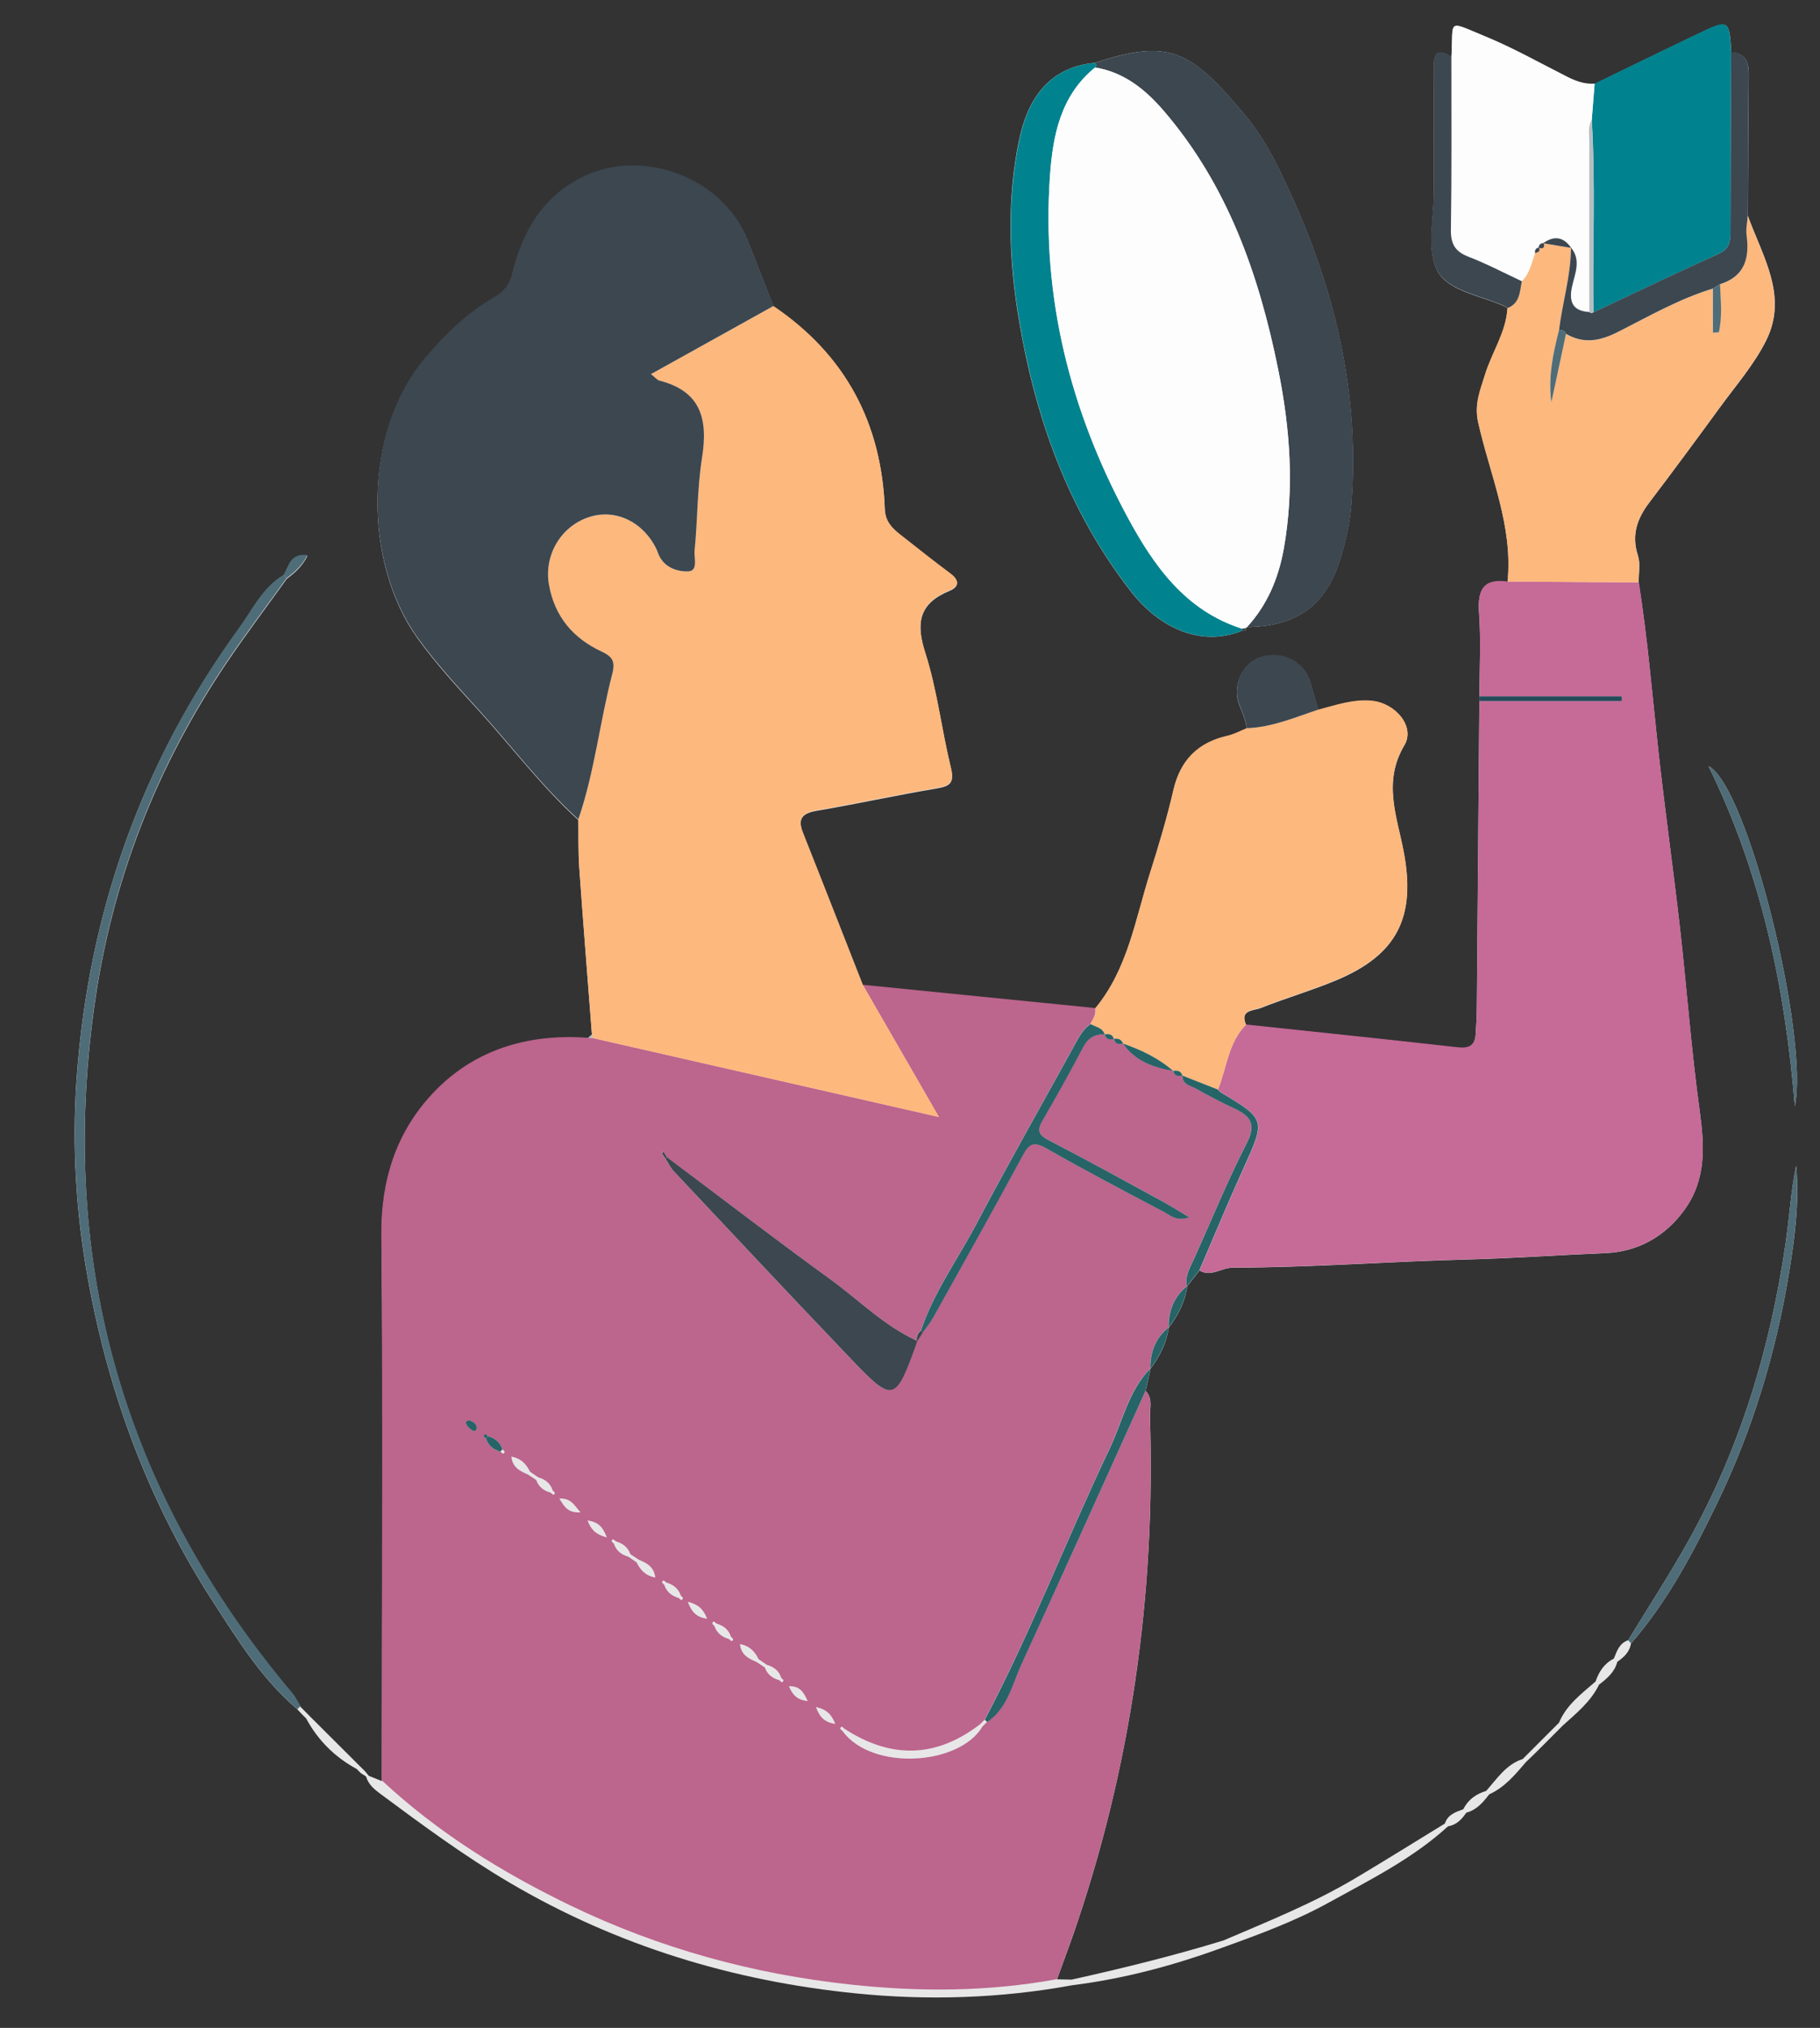 <?xml version="1.0" encoding="utf-8"?>
<!-- Generator: Adobe Illustrator 24.1.3, SVG Export Plug-In . SVG Version: 6.00 Build 0)  -->
<svg version="1.1" id="Layer_1" xmlns="http://www.w3.org/2000/svg" xmlns:xlink="http://www.w3.org/1999/xlink" x="0px" y="0px"
	 viewBox="0 0 230.8 257.1" style="enable-background:new 0 0 230.8 257.1;" xml:space="preserve">
<rect x="0" y="0" width="230.8" height="257.1" fill="#333333" stroke="none"/>
<style type="text/css">
	.st0{fill:#E7E7E7;}
	.st1{fill:#BC658D;}
	.st2{fill:#FDB87E;}
	.st3{fill:#C66A98;}
	.st4{fill:#3C4750;}
	.st5{fill:#00838F;}
	.st6{fill:#FDFDFD;}
	.st7{fill:#4F6D78;}
	.st8{fill:#266467;}
	.st9{fill:#6D848D;}
	.st10{fill:#254A59;}
	.st11{fill:#B7BFC3;}
</style>
<path class="st0" d="M38.28,217.32c0.18,0.18,0.36,0.36,0.54,0.54c1.5,2.78,3.64,4.91,6.41,6.41c0.18,0.18,0.36,0.36,0.54,0.54
	c0.22,0.14,0.43,0.28,0.65,0.41c0.28,1,1.05,1.64,1.81,2.2c5.31,3.94,10.6,7.85,16.35,11.24c13.66,8.05,28.46,12.52,44.02,14.07
	c9.05,0.91,18.3,0.63,27.37-1.04c6.59-0.82,12.96-2.53,19.19-4.82c4.56-1.64,9.12-3.32,13.37-5.67c5.24-2.89,10.63-5.57,15.1-9.66
	c1.08-0.17,1.74-0.89,2.32-1.73c1.31-0.34,2.12-1.31,2.9-2.32c1.96-0.89,3.29-2.49,4.64-4.07c0.2-0.19,0.39-0.38,0.59-0.57
	c0.2-0.19,0.39-0.38,0.59-0.57c0.19-0.19,0.39-0.39,0.58-0.58c0.19-0.19,0.39-0.39,0.58-0.58c0.19-0.19,0.39-0.39,0.58-0.58
	c0.19-0.19,0.39-0.39,0.58-0.58c0.19-0.19,0.39-0.39,0.58-0.58c0.19-0.19,0.38-0.39,0.57-0.58c1.74-1.57,3.59-3.05,4.64-5.22
	c1.01-0.77,1.98-1.59,2.32-2.9c0.84-0.58,1.56-1.24,1.73-2.32c4.64-5.32,7.89-11.51,10.93-17.79c4.47-9.24,7.44-18.99,9.1-29.12
	c0.74-4.5,1.34-9.05,0.92-13.66c-0.68,3.23-0.86,6.52-1.33,9.76c-1.94,13.32-5.76,26.05-12.36,37.84
	c-2.39,4.27-5.07,8.38-7.62,12.56c-1.12,0.38-1.43,1.38-1.81,2.33c-1.22,0.61-1.89,1.65-2.32,2.9c-1.77,1.55-3.69,2.95-4.64,5.23
	c-0.18,0.18-0.36,0.36-0.54,0.54c-0.19,0.19-0.39,0.39-0.58,0.58c-0.19,0.19-0.39,0.39-0.58,0.58c-0.19,0.19-0.39,0.39-0.58,0.58
	c-0.19,0.19-0.39,0.39-0.58,0.58c-0.19,0.19-0.39,0.39-0.58,0.58c-0.19,0.19-0.39,0.39-0.58,0.58c-0.19,0.19-0.39,0.39-0.58,0.58
	c-2.12,0.69-3.26,2.51-4.64,4.05c-1.28,0.38-2.29,1.1-2.9,2.32c-0.97,0.36-1.97,0.67-2.33,1.81c-3.8,2.32-7.57,4.69-11.4,6.96
	c-5.3,3.15-11.02,5.44-16.67,7.86c-6.35,1.95-12.79,3.53-19.27,4.97c-0.62-0.01-1.24-0.03-1.85-0.04c0.65-1.79,1.32-3.57,1.95-5.36
	c7.44-21.36,10.56-43.37,9.84-65.94c-0.03-1.09,0.4-2.33-0.55-3.3c0.21-0.95,0.42-1.89,0.63-2.84l-0.02,0.03
	c1.2-1.56,2.04-3.28,2.34-5.24l-0.02,0.03c1.19-1.57,2.08-3.26,2.34-5.25c0,0-0.02,0.03-0.02,0.03c0.53-0.68,1.05-1.35,1.58-2.03
	c1.47,0.88,2.76-0.34,4.17-0.35c9.96-0.02,19.9-0.78,29.85-1.04c5.85-0.15,11.68-0.57,17.51-0.81c4.03-0.17,7.51-2.08,9.96-5.47
	c2.81-3.87,2.55-8.13,1.93-12.63c-1.06-7.67-1.62-15.4-2.49-23.1c-0.86-7.59-1.94-15.15-2.77-22.74
	c-0.77-7.03-1.35-14.08-2.46-21.07c-0.02-1.15,0.24-2.39-0.1-3.44c-0.84-2.59-0.1-4.67,1.45-6.71c3.02-3.98,5.99-8,8.93-12.03
	c2.04-2.8,4.37-5.46,5.89-8.52c2.82-5.65-0.49-10.69-2.33-15.81c0.03-5.92,0.05-11.84,0.11-17.76c0.02-1.6-0.29-2.86-2.22-2.94
	c-0.22-4.16-0.3-4.22-4.21-2.35c-4.38,2.09-8.74,4.22-13.1,6.34c-1.4,0.11-2.61-0.41-3.83-1.03c-3.33-1.69-6.61-3.53-10.06-4.95
	c-4.97-2.05-4-2.18-4.28,2.6c-1.85-1.27-2.26-0.37-2.25,1.42c0.03,5.22-0.01,10.43,0.02,15.65c0.02,3.38-0.96,7.3,0.43,9.98
	c1.4,2.69,5.67,3.16,8.69,4.61c0.09,0.04,0.15,0.12,0.23,0.18c-0.18,3.06-1.97,5.57-2.84,8.4c-0.6,1.96-1.4,3.75-0.88,6.07
	c1.49,6.68,4.44,13.12,3.73,20.21c-3.08-0.44-3.83,1.02-3.63,3.9c0.26,3.53,0.06,7.1,0.05,10.65c0,0.2,0,0.4-0.01,0.61
	c-0.11,12.91-0.21,25.83-0.32,38.74c-0.01,1.15-0.07,2.31-0.15,3.46c-0.09,1.48-0.85,1.86-2.32,1.69
	c-8.93-1.01-17.86-1.93-26.8-2.88c-0.84-1.93,0.99-1.8,1.83-2.13c3.12-1.24,6.37-2.19,9.47-3.47c7.93-3.27,10.29-8.09,8.66-16.5
	c-0.85-4.39-2.63-8.72,0.12-13.35c1.41-2.37-1.17-5.31-4.12-5.61c-2.38-0.24-4.56,0.54-6.79,1.13c-0.34-1.16-0.7-2.33-1.03-3.49
	c-0.76-2.66-3.6-4.08-6.36-3.17c-2.25,0.75-3.6,3.7-2.61,6.07c0.4,0.97,0.79,1.91,0.92,2.95c-0.8,0.32-1.58,0.75-2.41,0.94
	c-3.77,0.84-6,3.07-6.89,6.89c-0.82,3.54-1.86,7.03-2.96,10.49c-1.88,5.9-2.82,12.19-6.95,17.18c-9.82-0.98-19.65-1.97-29.47-2.95
	c-2.52-6.43-5.03-12.86-7.58-19.27c-0.71-1.79-0.19-2.54,1.71-2.86c5.09-0.87,10.13-1.98,15.22-2.83c1.73-0.29,2.28-0.72,1.81-2.61
	c-1.18-4.83-1.73-9.84-3.24-14.55c-1.24-3.86-0.77-6.32,3.08-7.9c1.2-0.49,1.27-1.28,0.13-2.13c-2.15-1.6-4.26-3.27-6.36-4.93
	c-1.06-0.84-1.93-1.69-1.99-3.29c-0.4-10.9-5.01-19.54-14.11-25.69c-1.11-2.83-2.2-5.67-3.34-8.49
	c-3.14-7.76-13.15-11.55-20.71-7.93c-5.2,2.49-7.75,6.97-9.02,12.2c-0.4,1.65-1.24,2.47-2.36,3.13c-3.47,2.03-6.21,4.68-8.82,7.79
	c-7.85,9.37-7.75,25.76-0.93,35.3c2.39,3.34,5.17,6.33,7.91,9.34c4.17,4.6,7.92,9.58,12.53,13.77c0.03,2.02-0.03,4.05,0.11,6.06
	c0.5,7.06,1.07,14.12,1.61,21.19c-0.16,0.15-0.33,0.29-0.49,0.44c-0.77-0.03-1.54-0.08-2.31-0.08c-6.79-0.01-12.81,2.25-17.4,7.17
	c-4.61,4.93-6.54,10.97-6.48,17.92c0.2,23.04,0.05,46.09,0.04,69.13c-0.55-0.22-1.1-0.45-1.66-0.67c-0.18-0.21-0.35-0.42-0.53-0.63
	c-0.19-0.19-0.39-0.38-0.58-0.57c-2.13-2.12-4.26-4.25-6.39-6.37c-0.19-0.19-0.38-0.39-0.57-0.58c-0.19-0.19-0.38-0.39-0.58-0.58
	c-0.35-0.56-0.64-1.18-1.06-1.68c-21.31-25.29-29.67-54.33-25.11-87.07c2.22-16,7.97-30.67,17.06-44.02
	c2.37-3.48,4.91-6.85,7.37-10.27c1.02-0.75,1.96-1.58,2.61-2.9c-2.18-0.26-2.36,1.41-3.03,2.52c-2.66,1.56-3.93,4.36-5.62,6.68
	C17.9,96.66,11.16,115.96,9.7,136.92c-0.58,8.38-0.07,16.89,1.46,25.29c2.67,14.7,7.78,28.41,15.9,40.94
	c3.12,4.82,6.18,9.76,10.64,13.55C37.9,216.91,38.09,217.12,38.28,217.32z"/>
<path class="st0" d="M157.52,79.96c0.29,0,0.65,0.07,0.47-0.44c6.27-0.09,9.99-2.59,11.85-8.29c0.76-2.33,1.33-4.8,1.52-7.24
	c1.22-15.33-2.68-29.59-9.48-43.17c-1.11-2.21-2.44-4.37-4.02-6.26c-6.85-8.18-9.56-9.73-18.98-6.6c-6,0.55-8.61,4.75-9.66,9.86
	c-1.52,7.37-1.3,14.88-0.08,22.3c2.08,12.69,6.24,24.53,14.24,34.83C147.28,79.96,152.6,81.97,157.52,79.96z"/>
<path class="st0" d="M227.61,140.27c1.82-8.91-5.97-40.61-10.95-43.14C223.38,110.77,226.38,125.29,227.61,140.27z"/>
<path class="st1" d="M145.27,176.32c0.95,0.97,0.51,2.21,0.55,3.3c0.72,22.57-2.39,44.59-9.84,65.94c-0.63,1.8-1.3,3.57-1.95,5.36
	c-8.69,1.6-17.45,1.63-26.19,0.68c-12.36-1.33-24.22-4.59-35.44-9.99c-8.71-4.2-16.88-9.27-24-15.91
	c0.01-23.04,0.16-46.09-0.04-69.13c-0.06-6.95,1.87-12.99,6.48-17.92c4.59-4.92,10.61-7.18,17.4-7.17c0.77,0,1.54,0.05,2.31,0.08
	c0.21,0.01,0.41,0.02,0.62,0.04c14.54,3.31,29.08,6.63,43.89,10.01c-3.33-5.77-6.5-11.27-9.66-16.76
	c9.82,0.98,19.65,1.97,29.47,2.95c0.18,0.78-0.27,1.38-0.59,2.01c-0.92,0.61-1.41,1.56-1.92,2.49c-4.18,7.61-8.48,15.15-12.53,22.83
	c-2.38,4.5-5.42,8.66-7.05,13.55c-0.42,0.31-0.58,0.74-0.57,1.25c-4.15-1.88-7.34-5.14-10.96-7.77
	c-6.98-5.07-13.82-10.32-20.72-15.49c-0.14-0.22-0.29-0.45-0.43-0.67c-0.07,0.06-0.2,0.17-0.19,0.19c0.13,0.22,0.27,0.44,0.42,0.65
	c0.36,0.55,0.65,1.18,1.1,1.65c7.46,7.93,14.89,15.87,22.41,23.73c5.44,5.69,5.68,5.59,8.46-2.21c0.24-0.37,0.47-0.74,0.71-1.11
	c0.44-0.62,0.94-1.21,1.31-1.88c3.8-6.83,7.63-13.64,11.34-20.52c0.81-1.51,1.37-1.88,3.01-0.93c4.93,2.83,9.99,5.46,15.02,8.12
	c0.75,0.4,1.48,1.17,3.1,0.62c-1.55-0.91-2.66-1.61-3.81-2.24c-4.66-2.53-9.32-5.08-14.02-7.54c-1.2-0.62-1.54-1.17-0.82-2.41
	c1.79-3.09,3.53-6.2,5.19-9.36c0.62-1.19,1.46-1.7,2.74-1.64l-0.01-0.01c0.15,0.66,0.62,0.71,1.17,0.59l-0.01-0.01
	c0.15,0.66,0.61,0.73,1.17,0.6l-0.01-0.01c1.55,2.23,3.88,3.02,6.39,3.48l-0.01-0.01c0.15,0.66,0.61,0.72,1.17,0.6l-0.01-0.01
	c-0.01,1.15,1.03,1.28,1.73,1.67c1.59,0.89,3.2,1.74,4.85,2.51c2.03,0.94,2.82,1.97,1.61,4.36c-2.42,4.78-4.46,9.75-6.67,14.65
	c-0.51,1.13-1.21,2.2-0.94,3.54c0,0,0.02-0.03,0.02-0.03c-1.67,1.35-2.35,3.14-2.34,5.25c0,0,0.02-0.03,0.02-0.03
	c-1.68,1.35-2.35,3.14-2.34,5.24c0,0,0.02-0.03,0.02-0.03c-2.79,2.84-3.54,6.73-5.17,10.16c-5.41,11.4-9.95,23.21-15.84,34.39
	c-0.19,0.19-0.38,0.38-0.57,0.57c-5.59,4.32-11.33,4.41-17.2,0.59c-0.13-0.1-0.32-0.3-0.37-0.27c-0.36,0.23-0.06,0.38,0.1,0.54
	c3.75,5.13,14.86,4.38,17.76-0.56c0.19-0.19,0.39-0.39,0.58-0.58c2.59-1.76,3.16-4.74,4.34-7.31
	C134.84,199.48,140.03,187.89,145.27,176.32z M92.43,207.79c0.13,0.1,0.32,0.3,0.37,0.27c0.36-0.23,0.06-0.38-0.1-0.54
	c-0.28-0.91-0.94-1.41-1.82-1.68c-0.13-0.09-0.33-0.29-0.38-0.26c-0.35,0.22-0.08,0.39,0.09,0.56
	C90.9,207.03,91.55,207.55,92.43,207.79z M84.5,200.63c-0.13-0.09-0.32-0.29-0.37-0.26c-0.36,0.23-0.06,0.38,0.1,0.54
	c0.29,0.91,0.94,1.41,1.82,1.68c0.13,0.09,0.33,0.29,0.38,0.26c0.35-0.22,0.08-0.39-0.09-0.56C86.03,201.4,85.38,200.89,84.5,200.63
	z M98.81,213.01c0.13,0.1,0.32,0.3,0.37,0.27c0.36-0.23,0.06-0.38-0.1-0.54c-0.28-0.91-0.94-1.42-1.83-1.67
	c-0.35-0.24-0.7-0.48-1.05-0.72c-0.47-0.95-1.11-1.69-2.37-1.91c0.18,1.44,1.14,1.84,2.09,2.26c0.36,0.23,0.71,0.47,1.07,0.7
	C97.29,212.28,97.94,212.77,98.81,213.01z M79.68,197.36c0.35,0.24,0.7,0.48,1.05,0.72c0.47,0.95,1.11,1.69,2.37,1.92
	c-0.18-1.44-1.14-1.84-2.09-2.26c-0.36-0.23-0.71-0.47-1.07-0.7c-0.31-0.88-0.96-1.37-1.83-1.62c-0.13-0.1-0.32-0.3-0.37-0.27
	c-0.36,0.23-0.06,0.38,0.1,0.54C78.14,196.6,78.79,197.11,79.68,197.36z M69.82,189.24c0.13,0.1,0.32,0.3,0.37,0.27
	c0.36-0.23,0.06-0.38-0.1-0.54c-0.28-0.91-0.94-1.42-1.83-1.67c-0.35-0.24-0.7-0.48-1.05-0.72c-0.47-0.95-1.11-1.69-2.37-1.91
	c0.18,1.44,1.14,1.84,2.09,2.26c0.36,0.23,0.71,0.47,1.07,0.7C68.3,188.51,68.95,189,69.82,189.24z M61.89,182.08
	c-0.13-0.09-0.32-0.29-0.37-0.26c-0.35,0.22-0.07,0.38,0.09,0.55c0.3,0.89,0.95,1.41,1.84,1.66c0.13,0.1,0.32,0.3,0.37,0.27
	c0.36-0.23,0.06-0.38-0.1-0.54C63.42,182.84,62.77,182.34,61.89,182.08z M105.93,218.57c-0.52-1.3-1.13-1.84-2.47-2.16
	C103.99,217.79,104.57,218.33,105.93,218.57z M102.43,215.67c-0.55-1.21-1.03-1.93-2.39-1.89
	C100.52,214.9,101.07,215.51,102.43,215.67z M89.68,205.24c-0.51-1.29-1.13-1.83-2.47-2.17C87.75,204.45,88.32,205.01,89.68,205.24z
	 M74.5,192.76c0.5,1.28,1.13,1.8,2.46,2.16C76.42,193.54,75.87,192.97,74.5,192.76z M70.93,189.98c0.65,1.05,1.07,1.85,2.68,1.76
	C72.79,190.78,72.41,189.93,70.93,189.98z M59.56,180.09c-0.34-0.01-0.6,0.14-0.43,0.48c0.16,0.31,0.45,0.59,0.75,0.78
	c0.24,0.15,0.59,0.03,0.58-0.31C60.45,180.5,60.03,180.25,59.56,180.09z"/>
<path class="st2" d="M109.42,124.86c3.17,5.49,6.33,10.98,9.66,16.76c-14.81-3.38-29.35-6.69-43.9-10.01
	c-0.01-0.17-0.05-0.32-0.12-0.47c-0.54-7.06-1.11-14.12-1.61-21.19c-0.14-2.01-0.08-4.04-0.11-6.06c2.06-6.01,2.72-12.35,4.31-18.47
	c0.4-1.55,0.02-2.16-1.37-2.81c-3.62-1.68-5.97-4.47-6.67-8.5c-0.63-3.67,1.45-7.27,4.93-8.49c3.33-1.17,6.89,0.41,8.64,3.87
	c0.17,0.34,0.27,0.72,0.45,1.06c0.76,1.47,2.35,1.94,3.63,1.9c1.33-0.05,0.73-1.73,0.82-2.63c0.4-3.93,0.33-7.92,0.95-11.8
	c0.77-4.84-0.12-8.4-5.39-9.75c-0.32-0.08-0.58-0.43-1.09-0.83c5.32-2.96,10.43-5.8,15.54-8.64c9.1,6.15,13.71,14.79,14.11,25.69
	c0.06,1.6,0.92,2.45,1.99,3.29c2.11,1.66,4.21,3.33,6.36,4.93c1.14,0.85,1.07,1.64-0.13,2.13c-3.86,1.58-4.33,4.04-3.08,7.9
	c1.51,4.71,2.06,9.72,3.24,14.55c0.46,1.88-0.08,2.32-1.81,2.61c-5.09,0.85-10.14,1.96-15.22,2.83c-1.9,0.33-2.42,1.07-1.71,2.86
	C104.39,112,106.89,118.44,109.42,124.86z"/>
<path class="st3" d="M158.02,129.89c8.93,0.95,17.87,1.87,26.8,2.88c1.47,0.17,2.23-0.21,2.32-1.69c0.07-1.15,0.14-2.31,0.15-3.46
	c0.11-12.91,0.22-25.83,0.32-38.74c6.02,0,12.05,0,18.07,0c0-0.2,0-0.4,0-0.6c-6.02,0-12.04,0-18.06,0c0-3.55,0.2-7.12-0.05-10.65
	c-0.21-2.88,0.54-4.33,3.63-3.9c5.54,0.04,11.08,0.08,16.62,0.11c1.11,6.99,1.69,14.04,2.46,21.07c0.83,7.59,1.91,15.16,2.77,22.74
	c0.88,7.7,1.43,15.43,2.49,23.1c0.62,4.5,0.88,8.76-1.93,12.63c-2.45,3.38-5.93,5.3-9.96,5.47c-5.84,0.24-11.67,0.66-17.51,0.81
	c-9.95,0.26-19.89,1.02-29.85,1.04c-1.42,0-2.71,1.23-4.17,0.35c1.85-4.3,3.64-8.62,5.57-12.88c2.83-6.25,2.87-6.22-2.82-9.65
	c-0.16-0.1-0.28-0.26-0.41-0.39C155.58,135.36,155.76,132.17,158.02,129.89z"/>
<path class="st4" d="M98.09,38.79c-5.11,2.84-10.22,5.68-15.54,8.64c0.52,0.4,0.77,0.75,1.09,0.83c5.27,1.35,6.16,4.91,5.39,9.75
	c-0.62,3.88-0.55,7.88-0.95,11.8c-0.09,0.9,0.5,2.59-0.82,2.63c-1.28,0.05-2.87-0.43-3.63-1.9c-0.18-0.34-0.27-0.72-0.45-1.06
	c-1.76-3.46-5.31-5.05-8.64-3.87c-3.48,1.22-5.56,4.82-4.93,8.49c0.7,4.03,3.05,6.82,6.67,8.5c1.39,0.65,1.77,1.26,1.37,2.81
	c-1.59,6.12-2.25,12.46-4.31,18.47c-4.61-4.19-8.36-9.17-12.53-13.77c-2.73-3.01-5.52-6-7.91-9.34c-6.81-9.54-6.92-25.93,0.93-35.3
	c2.61-3.11,5.35-5.77,8.82-7.79c1.12-0.66,1.96-1.48,2.36-3.13c1.27-5.23,3.82-9.71,9.02-12.2c7.56-3.62,17.57,0.17,20.71,7.93
	C95.89,33.12,96.98,35.96,98.09,38.79z"/>
<path class="st2" d="M158.02,129.89c-2.26,2.28-2.44,5.47-3.58,8.24c-1.5-0.59-3-1.18-4.5-1.77c0,0,0.01,0.01,0.01,0.01
	c-0.18-0.61-0.64-0.67-1.17-0.6c0,0,0.01,0.01,0.01,0.01c-1.88-1.63-4.07-2.68-6.39-3.48c0,0,0.01,0.01,0.01,0.01
	c-0.19-0.58-0.63-0.68-1.17-0.6c0,0,0.01,0.01,0.01,0.01c-0.17-0.63-0.65-0.65-1.17-0.59c0,0,0.01,0.01,0.01,0.01
	c-0.28-0.87-1.16-0.93-1.79-1.31c0.31-0.64,0.77-1.23,0.59-2.01c4.13-4.99,5.08-11.28,6.95-17.18c1.1-3.46,2.14-6.96,2.96-10.49
	c0.88-3.82,3.12-6.04,6.89-6.89c0.83-0.19,1.61-0.62,2.41-0.94c3.2-0.11,6.11-1.37,9.09-2.36c2.23-0.58,4.41-1.36,6.79-1.13
	c2.95,0.29,5.53,3.24,4.12,5.61c-2.75,4.63-0.97,8.96-0.12,13.35c1.64,8.41-0.73,13.23-8.66,16.5c-3.11,1.28-6.35,2.23-9.47,3.47
	C159,128.09,157.18,127.96,158.02,129.89z"/>
<path class="st2" d="M207.79,73.84c-5.54-0.04-11.08-0.08-16.62-0.11c0.72-7.09-2.23-13.53-3.73-20.21
	c-0.52-2.32,0.28-4.11,0.88-6.07c0.87-2.82,2.66-5.34,2.84-8.4c1.61-0.6,1.56-2.09,1.83-3.4c0.98-0.98,1.22-2.32,1.67-3.55
	c0.3-0.15,0.78-0.17,0.47-0.71l-0.04,0.05c0.53,0.12,0.87,0.04,0.63-0.62l-0.04,0.03c1.19,0.2,2.38,0.39,3.56,0.59l-0.03-0.04
	c-0.01,3.55-1.08,6.95-1.51,10.45c-0.76,2.99-1.4,5.99-0.98,9.19c0.62-2.9,1.24-5.8,1.86-8.7c2.27,1.32,4.29,0.93,6.63-0.26
	c3.92-1.98,7.76-4.19,12-5.48c0,1.87,0,3.73,0,5.6c0.25-0.01,0.5-0.02,0.75-0.03c0.48-2.01,0.23-4.07,0.15-6.11
	c3.11-0.98,3.75-3.27,3.37-6.18c-0.11-0.83,0.09-1.69,0.15-2.54c1.83,5.13,5.14,10.17,2.33,15.82c-1.53,3.06-3.86,5.73-5.89,8.52
	c-2.94,4.04-5.91,8.05-8.93,12.03c-1.55,2.04-2.28,4.12-1.45,6.71C208.03,71.45,207.78,72.69,207.79,73.84z"/>
<path class="st4" d="M138.9,7.96c9.41-3.13,12.13-1.58,18.98,6.6c1.58,1.89,2.92,4.05,4.02,6.26c6.8,13.58,10.7,27.83,9.48,43.17
	c-0.19,2.44-0.76,4.91-1.52,7.24c-1.87,5.71-5.58,8.2-11.85,8.29c0,0,0.06,0.06,0.06,0.06c2.63-2.84,4.05-6.21,4.73-10
	c1.36-7.63,0.82-15.19-0.7-22.7c-2.43-12.03-6.41-23.43-14.59-32.91c-2.29-2.66-5-4.83-8.64-5.42c0.06-0.05,0.18-0.12,0.18-0.16
	C139.02,8.24,138.95,8.1,138.9,7.96z"/>
<path class="st5" d="M202.22,10.6c4.37-2.11,8.72-4.25,13.1-6.34c3.91-1.86,3.99-1.8,4.21,2.35c-0.03,7.5-0.07,14.99-0.08,22.49
	c0,1.29,0,2.39-1.48,3.07c-5.33,2.42-10.6,4.95-15.9,7.43c-0.11-8.14,0.28-16.29-0.21-24.44C201.97,13.65,202.1,12.12,202.22,10.6z"
	/>
<path class="st6" d="M202.22,10.6c-0.12,1.52-0.24,3.05-0.36,4.57c-0.5,0.9-0.31,1.87-0.31,2.82c-0.01,7.19,0,14.38,0,21.57
	c-2.2-0.13-2.62-1.36-2.18-3.3c0.37-1.61,1.17-3.29-0.15-4.87c0,0,0.03,0.04,0.03,0.04c-0.99-1.42-2.18-1.58-3.56-0.59
	c0,0,0.04-0.03,0.04-0.03c-0.39,0.03-0.59,0.24-0.63,0.62c0,0,0.04-0.05,0.04-0.05c-0.4,0.08-0.53,0.34-0.47,0.71
	c-0.45,1.23-0.68,2.57-1.67,3.55c-2.26-1.05-4.47-2.21-6.78-3.11c-1.7-0.66-2.25-1.62-2.22-3.44c0.11-7.29,0.05-14.59,0.06-21.89
	c0.28-4.78-0.7-4.65,4.28-2.6c3.45,1.42,6.73,3.26,10.06,4.95C199.61,10.19,200.82,10.71,202.22,10.6z"/>
<path class="st5" d="M138.9,7.96c0.05,0.14,0.12,0.28,0.15,0.43c0.01,0.04-0.11,0.11-0.17,0.16c-4.37,3.54-5.36,8.59-5.72,13.71
	c-1.09,15.4,2.57,29.81,9.84,43.31c3.32,6.16,7.32,11.84,14.51,14.13l0.03,0.25c-4.92,2.01-10.24,0.01-14.13-5
	c-8.01-10.3-12.16-22.15-14.24-34.83c-1.22-7.42-1.44-14.93,0.08-22.3C130.29,12.71,132.89,8.51,138.9,7.96z"/>
<path class="st7" d="M37.71,216.7c-4.46-3.8-7.52-8.74-10.64-13.56c-8.12-12.53-13.23-26.24-15.9-40.94
	c-1.53-8.4-2.04-16.91-1.46-25.29c1.45-20.96,8.2-40.26,20.63-57.35c1.69-2.32,2.97-5.12,5.62-6.68c0.14,0.13,0.28,0.25,0.42,0.38
	c-2.46,3.42-5,6.79-7.37,10.27c-9.09,13.35-14.84,28.03-17.06,44.02c-4.55,32.73,3.8,61.77,25.11,87.07
	c0.42,0.5,0.71,1.12,1.06,1.68C37.97,216.43,37.84,216.56,37.71,216.7z"/>
<path class="st4" d="M199.22,31.39c1.31,1.58,0.51,3.26,0.15,4.87c-0.44,1.94-0.01,3.17,2.18,3.3c0,0,0.25,0.13,0.25,0.13
	s0.27-0.09,0.27-0.09c5.3-2.49,10.57-5.02,15.9-7.43c1.49-0.67,1.48-1.78,1.48-3.07c0.01-7.5,0.05-14.99,0.08-22.49
	c1.93,0.08,2.23,1.34,2.22,2.94c-0.06,5.92-0.07,11.84-0.11,17.76c-0.06,0.85-0.26,1.71-0.15,2.54c0.39,2.92-0.26,5.2-3.37,6.18
	c-0.3,0.18-0.6,0.36-0.9,0.55c-4.24,1.29-8.09,3.5-12,5.48c-2.34,1.18-4.36,1.58-6.63,0.26c-0.17-0.39-0.49-0.5-0.88-0.49
	C198.14,38.34,199.21,34.94,199.22,31.39z"/>
<path class="st4" d="M184.05,7.22c0,7.3,0.05,14.59-0.06,21.89c-0.03,1.81,0.52,2.78,2.22,3.44c2.32,0.89,4.53,2.06,6.78,3.11
	c-0.27,1.31-0.23,2.8-1.83,3.4c-0.08-0.06-0.14-0.13-0.23-0.18c-3.01-1.45-7.28-1.92-8.69-4.61c-1.4-2.67-0.42-6.6-0.43-9.98
	c-0.02-5.22,0.02-10.43-0.02-15.65C181.79,6.86,182.2,5.95,184.05,7.22z"/>
<path class="st8" d="M26.92-9.62c0.76,0.71,1.64,1.26,2.58,1.71c1.2,0.58,2.48,0.93,3.81,1.07c0.94,0.1,1.88,0.1,2.81-0.07
	c0.07,0,0.13,0,0.2,0c0,0.03,0.01,0.05,0.01,0.08c-0.97,0.18-1.97,0.21-2.94,0.11c-1.67-0.17-3.26-0.65-4.73-1.51
	c-0.62-0.36-1.19-0.78-1.76-1.21c-0.08-0.06-0.16-0.13-0.19-0.24c0.02,0,0.03-0.01,0.04-0.02C26.8-9.67,26.86-9.64,26.92-9.62z"/>
<path class="st4" d="M167.19,89.96c-2.98,0.99-5.88,2.25-9.09,2.36c-0.13-1.04-0.52-1.98-0.92-2.95c-0.98-2.37,0.36-5.32,2.61-6.07
	c2.76-0.91,5.6,0.5,6.36,3.17C166.49,87.63,166.84,88.79,167.19,89.96z"/>
<path class="st7" d="M206.47,207.94c2.55-4.18,5.23-8.29,7.62-12.56c6.6-11.79,10.42-24.52,12.36-37.84
	c0.47-3.24,0.65-6.53,1.33-9.76c0.42,4.61-0.19,9.16-0.92,13.66c-1.65,10.13-4.63,19.88-9.1,29.12
	c-3.04,6.29-6.28,12.48-10.93,17.79C206.71,208.22,206.59,208.08,206.47,207.94z"/>
<path class="st8" d="M124.89,218.03c5.89-11.18,10.42-22.99,15.84-34.39c1.63-3.42,2.38-7.32,5.17-10.16
	c-0.21,0.95-0.42,1.89-0.63,2.84c-5.24,11.57-10.43,23.15-15.74,34.69c-1.18,2.57-1.75,5.56-4.34,7.31
	C125.09,218.22,124.99,218.13,124.89,218.03z"/>
<path class="st7" d="M227.61,140.27c-1.24-14.98-4.23-29.5-10.95-43.14C221.65,99.66,229.43,131.36,227.61,140.27z"/>
<path class="st8" d="M149.93,136.36c1.5,0.59,3,1.18,4.5,1.77c0.14,0.13,0.25,0.3,0.41,0.39c5.69,3.42,5.65,3.4,2.82,9.65
	c-1.93,4.26-3.72,8.59-5.57,12.88c-0.53,0.68-1.06,1.35-1.58,2.03c-0.27-1.33,0.43-2.41,0.94-3.54c2.2-4.89,4.24-9.87,6.67-14.65
	c1.21-2.39,0.42-3.42-1.61-4.36c-1.65-0.77-3.26-1.62-4.85-2.51C150.96,137.64,149.93,137.51,149.93,136.36z"/>
<path class="st7" d="M41.44-8.99c-0.48,0.44-1.06,0.73-1.62,1.04c-0.46,0.25-0.95,0.43-1.44,0.61c0-0.03,0-0.06,0-0.09
	c0.61-0.26,1.22-0.51,1.79-0.84c0.41-0.24,0.82-0.5,1.22-0.75C41.41-9.02,41.43-9.01,41.44-8.99z"/>
<path class="st9" d="M38.38-7.44c0,0.03,0,0.06,0,0.09c-0.67,0.25-1.35,0.43-2.06,0.52c0-0.03-0.01-0.05-0.01-0.08
	C37.01-7.06,37.7-7.23,38.38-7.44z"/>
<path class="st10" d="M187.61,88.28c6.02,0,12.04,0,18.06,0c0,0.2,0,0.4,0,0.6c-6.02,0-12.05,0-18.07,0
	C187.6,88.68,187.6,88.48,187.61,88.28z"/>
<path class="st7" d="M25.94-10.51c0.23,0.23,0.46,0.46,0.69,0.68c-0.01,0.02-0.03,0.03-0.04,0.05c-0.3-0.16-0.53-0.39-0.69-0.69
	C25.9-10.48,25.92-10.49,25.94-10.51z"/>
<path class="st7" d="M42.95-10.41c0.1-0.24,0.31-0.39,0.5-0.56c0.02,0.01,0.03,0.03,0.05,0.04c-0.11,0.23-0.31,0.39-0.5,0.56
	C42.98-10.38,42.97-10.39,42.95-10.41z"/>
<path class="st7" d="M42.5-9.87C42.36-9.7,42.21-9.52,42-9.43c-0.01-0.02-0.03-0.03-0.04-0.05c0.15-0.17,0.27-0.36,0.5-0.44
	C42.47-9.9,42.49-9.88,42.5-9.87z"/>
<path class="st8" d="M148.2,168.29c-0.02-2.1,0.67-3.89,2.34-5.25C150.28,165.03,149.39,166.73,148.2,168.29z"/>
<path class="st8" d="M145.88,173.51c-0.02-2.1,0.65-3.9,2.34-5.24C147.92,170.23,147.07,171.95,145.88,173.51z"/>
<path class="st7" d="M35.95,72.89c0.67-1.12,0.85-2.79,3.03-2.52c-0.65,1.32-1.58,2.15-2.61,2.9
	C36.23,73.14,36.09,73.02,35.95,72.89z"/>
<path class="st7" d="M43.75-11.23c-0.04,0.14-0.14,0.23-0.25,0.31c-0.02-0.01-0.03-0.03-0.05-0.04c0.05-0.13,0.12-0.25,0.25-0.31
	C43.72-11.26,43.73-11.25,43.75-11.23z"/>
<path class="st7" d="M41.65-9.23c0.07-0.13,0.17-0.21,0.31-0.25c0.01,0.02,0.03,0.03,0.04,0.05c-0.08,0.11-0.17,0.21-0.31,0.25
	C41.68-9.19,41.66-9.21,41.65-9.23z"/>
<path class="st7" d="M41.69-9.18c-0.06,0.09-0.13,0.17-0.25,0.19c-0.01-0.01-0.03-0.03-0.04-0.04c0.04-0.12,0.15-0.16,0.25-0.19
	C41.66-9.21,41.68-9.19,41.69-9.18z"/>
<path class="st7" d="M43.93-11.48c-0.02,0.12-0.1,0.19-0.19,0.25c-0.02-0.01-0.03-0.03-0.05-0.04c0.04-0.1,0.07-0.21,0.19-0.25
	C43.91-11.51,43.92-11.5,43.93-11.48z"/>
<path class="st7" d="M26.71-9.67c-0.02-0.01-0.05-0.03-0.07-0.04c0.02-0.01,0.03-0.03,0.05-0.04c0.02,0.02,0.04,0.04,0.06,0.07
	C26.73-9.68,26.72-9.67,26.71-9.67z"/>
<path class="st7" d="M26.64-9.72c-0.02-0.02-0.04-0.04-0.06-0.06c0.01-0.02,0.03-0.03,0.04-0.05c0.02,0.02,0.04,0.04,0.06,0.06
	C26.67-9.74,26.65-9.73,26.64-9.72z"/>
<path class="st7" d="M42.46-9.91c0.02-0.02,0.04-0.04,0.06-0.06c0.01,0.02,0.03,0.03,0.04,0.05c-0.02,0.02-0.04,0.04-0.06,0.06
	C42.49-9.88,42.47-9.9,42.46-9.91z"/>
<path class="st7" d="M42.63-9.99c-0.02,0.02-0.04,0.04-0.06,0.06c-0.01-0.02-0.03-0.03-0.04-0.05c0.02-0.02,0.04-0.04,0.06-0.06
	C42.6-10.02,42.61-10,42.63-9.99z"/>
<path class="st7" d="M42.69-10.05c-0.02,0.02-0.04,0.04-0.06,0.06c-0.01-0.02-0.03-0.03-0.04-0.05c0.02-0.02,0.04-0.04,0.06-0.06
	C42.66-10.08,42.68-10.07,42.69-10.05z"/>
<path class="st7" d="M42.75-10.11c-0.02,0.02-0.04,0.04-0.06,0.06c-0.01-0.02-0.03-0.03-0.04-0.05c0.02-0.02,0.04-0.04,0.06-0.06
	C42.72-10.14,42.74-10.13,42.75-10.11z"/>
<path class="st7" d="M42.81-10.17c-0.02,0.02-0.04,0.04-0.06,0.06c-0.01-0.02-0.03-0.03-0.04-0.05c0.02-0.02,0.04-0.04,0.06-0.06
	C42.79-10.21,42.8-10.19,42.81-10.17z"/>
<path class="st11" d="M75.06,131.14c0.07,0.15,0.11,0.31,0.12,0.47c-0.21-0.01-0.41-0.02-0.62-0.04
	C74.73,131.43,74.9,131.28,75.06,131.14z"/>
<path class="st4" d="M157.52,79.96c0,0-0.03-0.25-0.03-0.25c0.19-0.04,0.38-0.09,0.56-0.13c0,0-0.06-0.06-0.06-0.06
	C158.17,80.02,157.81,79.95,157.52,79.96z"/>
<path class="st7" d="M42.77-10.22c0.02-0.02,0.04-0.04,0.06-0.06c0.01,0.02,0.03,0.03,0.04,0.05c-0.02,0.02-0.04,0.04-0.06,0.06
	C42.8-10.19,42.79-10.21,42.77-10.22z"/>
<path class="st7" d="M42.94-10.3c-0.02,0.02-0.04,0.04-0.06,0.06c-0.01-0.02-0.03-0.03-0.04-0.05c0.02-0.02,0.04-0.04,0.06-0.06
	C42.91-10.33,42.92-10.32,42.94-10.3z"/>
<path class="st7" d="M43-10.36c-0.02,0.02-0.04,0.04-0.06,0.06c-0.01-0.02-0.03-0.03-0.04-0.05c0.02-0.02,0.04-0.04,0.06-0.06
	C42.97-10.39,42.98-10.38,43-10.36z"/>
<path class="st7" d="M25.81-10.63c0.02,0.02,0.04,0.04,0.06,0.06c-0.01,0.02-0.03,0.03-0.04,0.05c-0.02-0.02-0.04-0.04-0.06-0.07
	C25.78-10.6,25.8-10.62,25.81-10.63z"/>
<path class="st7" d="M25.87-10.57c0.02,0.02,0.04,0.04,0.06,0.06c-0.02,0.01-0.03,0.03-0.05,0.04c-0.02-0.02-0.04-0.04-0.06-0.06
	C25.85-10.54,25.86-10.55,25.87-10.57z"/>
<path class="st4" d="M116.33,170.03c-2.78,7.8-3.02,7.9-8.46,2.21c-7.52-7.86-14.96-15.81-22.41-23.73c-0.45-0.47-0.74-1.1-1.1-1.65
	c0,0,0.2-0.17,0.2-0.17c6.9,5.17,13.74,10.43,20.72,15.49c3.62,2.63,6.81,5.89,10.96,7.78
	C116.24,169.96,116.33,170.03,116.33,170.03z"/>
<path class="st8" d="M138.3,129.83c0.64,0.38,1.51,0.44,1.79,1.31c-1.28-0.06-2.12,0.46-2.74,1.64c-1.66,3.16-3.4,6.28-5.19,9.36
	c-0.72,1.24-0.38,1.79,0.82,2.41c4.71,2.45,9.36,5,14.02,7.54c1.15,0.62,2.26,1.32,3.81,2.24c-1.62,0.55-2.35-0.22-3.1-0.62
	c-5.03-2.66-10.08-5.29-15.02-8.12c-1.64-0.94-2.19-0.58-3.01,0.93c-3.71,6.88-7.53,13.69-11.34,20.52
	c-0.37,0.66-0.87,1.25-1.31,1.88c-0.11-0.04-0.19-0.12-0.24-0.22c1.63-4.89,4.67-9.05,7.05-13.55c4.05-7.68,8.35-15.22,12.53-22.83
	C136.89,131.38,137.38,130.44,138.3,129.83z"/>
<path class="st8" d="M35.1-10.35c-0.31,0.53-1.51,0.61-1.91,0.06c0.01-0.01,0.02-0.02,0.03-0.03c0.63,0.41,1.25,0.4,1.85-0.06
	C35.08-10.37,35.09-10.36,35.1-10.35z"/>
<path class="st8" d="M142.39,132.3c2.33,0.8,4.52,1.85,6.39,3.48C146.27,135.33,143.94,134.53,142.39,132.3z"/>
<path class="st8" d="M33.1-10.39c-0.15-0.03-0.21-0.08-0.27-0.23C32.97-10.58,33.04-10.53,33.1-10.39z"/>
<path class="st8" d="M32.72-10.7c-0.15-0.02-0.21-0.08-0.26-0.2C32.61-10.91,32.66-10.83,32.72-10.7z"/>
<path class="st8" d="M31.35-11.82c-0.15-0.03-0.21-0.08-0.27-0.23C31.23-12.01,31.3-11.96,31.35-11.82z"/>
<path class="st8" d="M32.02-11.23c-0.1-0.05-0.2-0.09-0.22-0.24c0.14,0.02,0.2,0.1,0.25,0.21C32.04-11.26,32.03-11.24,32.02-11.23z"
	/>
<path class="st8" d="M30.42-12.63c0.1,0.05,0.2,0.09,0.22,0.24c-0.14-0.02-0.2-0.1-0.25-0.21C30.4-12.6,30.41-12.61,30.42-12.63z"/>
<path class="st8" d="M29.72-13.16c0.15,0.02,0.21,0.08,0.26,0.23C29.84-12.97,29.78-13.02,29.72-13.16z"/>
<path class="st8" d="M29.34-13.46c0.16,0,0.2,0.09,0.29,0.19C29.45-13.26,29.41-13.34,29.34-13.46z"/>
<path class="st8" d="M28.91-13.79c-0.1-0.05-0.2-0.09-0.22-0.24c0.14,0.02,0.2,0.1,0.25,0.21C28.93-13.81,28.92-13.8,28.91-13.79z"
	/>
<path class="st8" d="M59.56,180.09c0.47,0.16,0.89,0.41,0.9,0.95c0.01,0.34-0.33,0.46-0.58,0.31c-0.3-0.19-0.59-0.47-0.75-0.78
	C58.96,180.23,59.22,180.08,59.56,180.09z"/>
<path class="st8" d="M61.89,182.08c0.88,0.26,1.54,0.77,1.82,1.68c-0.09,0.09-0.18,0.18-0.26,0.27c-0.89-0.25-1.53-0.77-1.84-1.66
	C61.7,182.27,61.79,182.17,61.89,182.08z"/>
<path class="st8" d="M29.05-13.75c0.1,0.03,0.17,0.08,0.2,0.18c-0.01,0.01-0.02,0.02-0.03,0.03c-0.09-0.03-0.16-0.08-0.2-0.17
	C29.03-13.72,29.04-13.73,29.05-13.75z"/>
<path class="st8" d="M30.11-12.87c0.09,0.03,0.16,0.08,0.2,0.17c-0.01,0.01-0.02,0.02-0.03,0.04c-0.1-0.03-0.17-0.08-0.2-0.18
	C30.09-12.85,30.1-12.86,30.11-12.87z"/>
<path class="st8" d="M32.33-10.98c-0.09-0.03-0.16-0.08-0.2-0.17c0.01-0.01,0.02-0.02,0.03-0.04c0.1,0.03,0.17,0.08,0.2,0.18
	C32.35-11,32.34-10.99,32.33-10.98z"/>
<path class="st8" d="M30.96-12.1c-0.09-0.03-0.16-0.08-0.2-0.18c0.01-0.01,0.02-0.02,0.03-0.03c0.09,0.03,0.16,0.08,0.2,0.18
	C30.98-12.12,30.97-12.11,30.96-12.1z"/>
<path class="st8" d="M31.65-11.54c-0.1-0.03-0.16-0.08-0.2-0.18c0.01-0.01,0.02-0.02,0.03-0.03c0.09,0.03,0.16,0.08,0.19,0.18
	C31.67-11.56,31.66-11.55,31.65-11.54z"/>
<path class="st8" d="M140.08,131.13c0.52-0.06,1-0.04,1.17,0.59C140.7,131.84,140.23,131.79,140.08,131.13z"/>
<path class="st8" d="M141.24,131.71c0.53-0.08,0.97,0.02,1.17,0.6C141.85,132.44,141.39,132.37,141.24,131.71z"/>
<path class="st8" d="M30.39-12.59c-0.04-0.03-0.08-0.05-0.11-0.08c0.01-0.01,0.02-0.02,0.03-0.04c0.04,0.02,0.08,0.05,0.11,0.07
	C30.41-12.61,30.4-12.6,30.39-12.59z"/>
<path class="st8" d="M148.77,135.77c0.53-0.08,0.99-0.02,1.17,0.6C149.39,136.49,148.93,136.43,148.77,135.77z"/>
<path class="st4" d="M84.36,146.86c-0.14-0.21-0.29-0.43-0.42-0.65c-0.01-0.02,0.12-0.12,0.19-0.19c0.14,0.22,0.28,0.45,0.43,0.67
	C84.56,146.69,84.36,146.86,84.36,146.86z"/>
<path class="st8" d="M29.02-13.71c-0.04-0.03-0.08-0.05-0.11-0.08c0.01-0.01,0.02-0.02,0.03-0.04c0.04,0.03,0.08,0.05,0.11,0.08
	C29.04-13.73,29.03-13.72,29.02-13.71z"/>
<path class="st4" d="M117.04,168.92c-0.24,0.37-0.48,0.74-0.71,1.11c0,0-0.09-0.08-0.09-0.08c-0.02-0.51,0.14-0.94,0.56-1.26
	C116.85,168.8,116.93,168.88,117.04,168.92z"/>
<path class="st8" d="M32.14-11.16c-0.04-0.03-0.08-0.05-0.11-0.08c0.01-0.01,0.02-0.02,0.03-0.04c0.04,0.03,0.08,0.05,0.11,0.08
	C32.15-11.18,32.14-11.17,32.14-11.16z"/>
<path class="st8" d="M31.68-11.57c0.02,0.02,0.05,0.03,0.01,0.06c0,0-0.03-0.02-0.04-0.03C31.66-11.55,31.67-11.56,31.68-11.57z"/>
<path class="st8" d="M31.45-11.72c-0.02-0.02-0.05-0.04-0.01-0.06c0.01,0,0.03,0.02,0.04,0.03C31.47-11.74,31.46-11.73,31.45-11.72z
	"/>
<path class="st8" d="M30.99-12.14c0.02,0.02,0.05,0.04,0.01,0.06c-0.01,0-0.03-0.02-0.04-0.03C30.97-12.11,30.98-12.12,30.99-12.14z
	"/>
<path class="st8" d="M30.77-12.28c-0.02-0.02-0.05-0.03-0.01-0.06c0.01,0,0.03,0.02,0.04,0.03C30.79-12.3,30.78-12.29,30.77-12.28z"
	/>
<path class="st8" d="M30.08-12.84c-0.02-0.02-0.05-0.03-0.01-0.06c0,0,0.03,0.02,0.04,0.03C30.1-12.86,30.09-12.85,30.08-12.84z"/>
<path class="st8" d="M29.25-13.57c0.02,0.02,0.05,0.03,0.01,0.06c0,0-0.03-0.02-0.04-0.03C29.23-13.55,29.24-13.56,29.25-13.57z"/>
<path class="st8" d="M28.56-14.13c0.02,0.02,0.05,0.03,0.01,0.06c0,0-0.03-0.02-0.04-0.03C28.54-14.11,28.55-14.12,28.56-14.13z"/>
<path class="st8" d="M61.6,182.36c-0.16-0.16-0.44-0.32-0.09-0.55c0.05-0.03,0.24,0.17,0.37,0.26
	C61.79,182.17,61.7,182.27,61.6,182.36z"/>
<path class="st8" d="M33.19-10.29c-0.02-0.02-0.05-0.03-0.01-0.06c0,0,0.03,0.02,0.04,0.03C33.21-10.31,33.2-10.3,33.19-10.29z"/>
<path class="st8" d="M35.16-10.41c-0.02,0.02-0.04,0.04-0.06,0.06c-0.01-0.01-0.02-0.02-0.03-0.03c0.02-0.02,0.04-0.04,0.06-0.06
	C35.14-10.43,35.15-10.42,35.16-10.41z"/>
<path class="st8" d="M32.36-11.01c0.02,0.02,0.05,0.03,0.01,0.06c0,0-0.03-0.02-0.04-0.03C32.34-10.99,32.35-11,32.36-11.01z"/>
<path class="st7" d="M197.71,41.83c0.39-0.02,0.71,0.1,0.88,0.49c-0.62,2.9-1.24,5.8-1.86,8.7
	C196.31,47.83,196.94,44.82,197.71,41.83z"/>
<path class="st7" d="M217.22,36.58c0.3-0.18,0.6-0.36,0.9-0.55c0.08,2.04,0.32,4.1-0.15,6.11c-0.25,0.01-0.5,0.02-0.75,0.03
	C217.22,40.31,217.22,38.45,217.22,36.58z"/>
<path class="st4" d="M195.69,30.84c1.38-0.99,2.58-0.83,3.56,0.59C198.07,31.23,196.88,31.04,195.69,30.84z"/>
<path class="st4" d="M194.67,32.1c-0.05-0.38,0.07-0.64,0.47-0.71C195.44,31.93,194.97,31.96,194.67,32.1z"/>
<path class="st4" d="M195.11,31.43c0.03-0.39,0.24-0.59,0.63-0.62C195.97,31.47,195.64,31.55,195.11,31.43z"/>
<path class="st6" d="M158.06,79.58c-0.19,0.04-0.38,0.08-0.56,0.13c-7.19-2.3-11.18-7.97-14.51-14.13
	c-7.28-13.5-10.93-27.91-9.84-43.31c0.36-5.12,1.35-10.17,5.72-13.71c3.64,0.59,6.34,2.76,8.64,5.42
	c8.18,9.48,12.16,20.88,14.59,32.91c1.52,7.51,2.05,15.07,0.7,22.7C162.11,73.37,160.69,76.74,158.06,79.58z"/>
<path class="st11" d="M202.06,39.61l-0.27,0.09c0,0-0.25-0.13-0.25-0.13c0-7.19-0.01-14.38,0-21.57c0-0.95-0.19-1.92,0.31-2.82
	C202.34,23.31,201.95,31.46,202.06,39.61z"/>
</svg>
